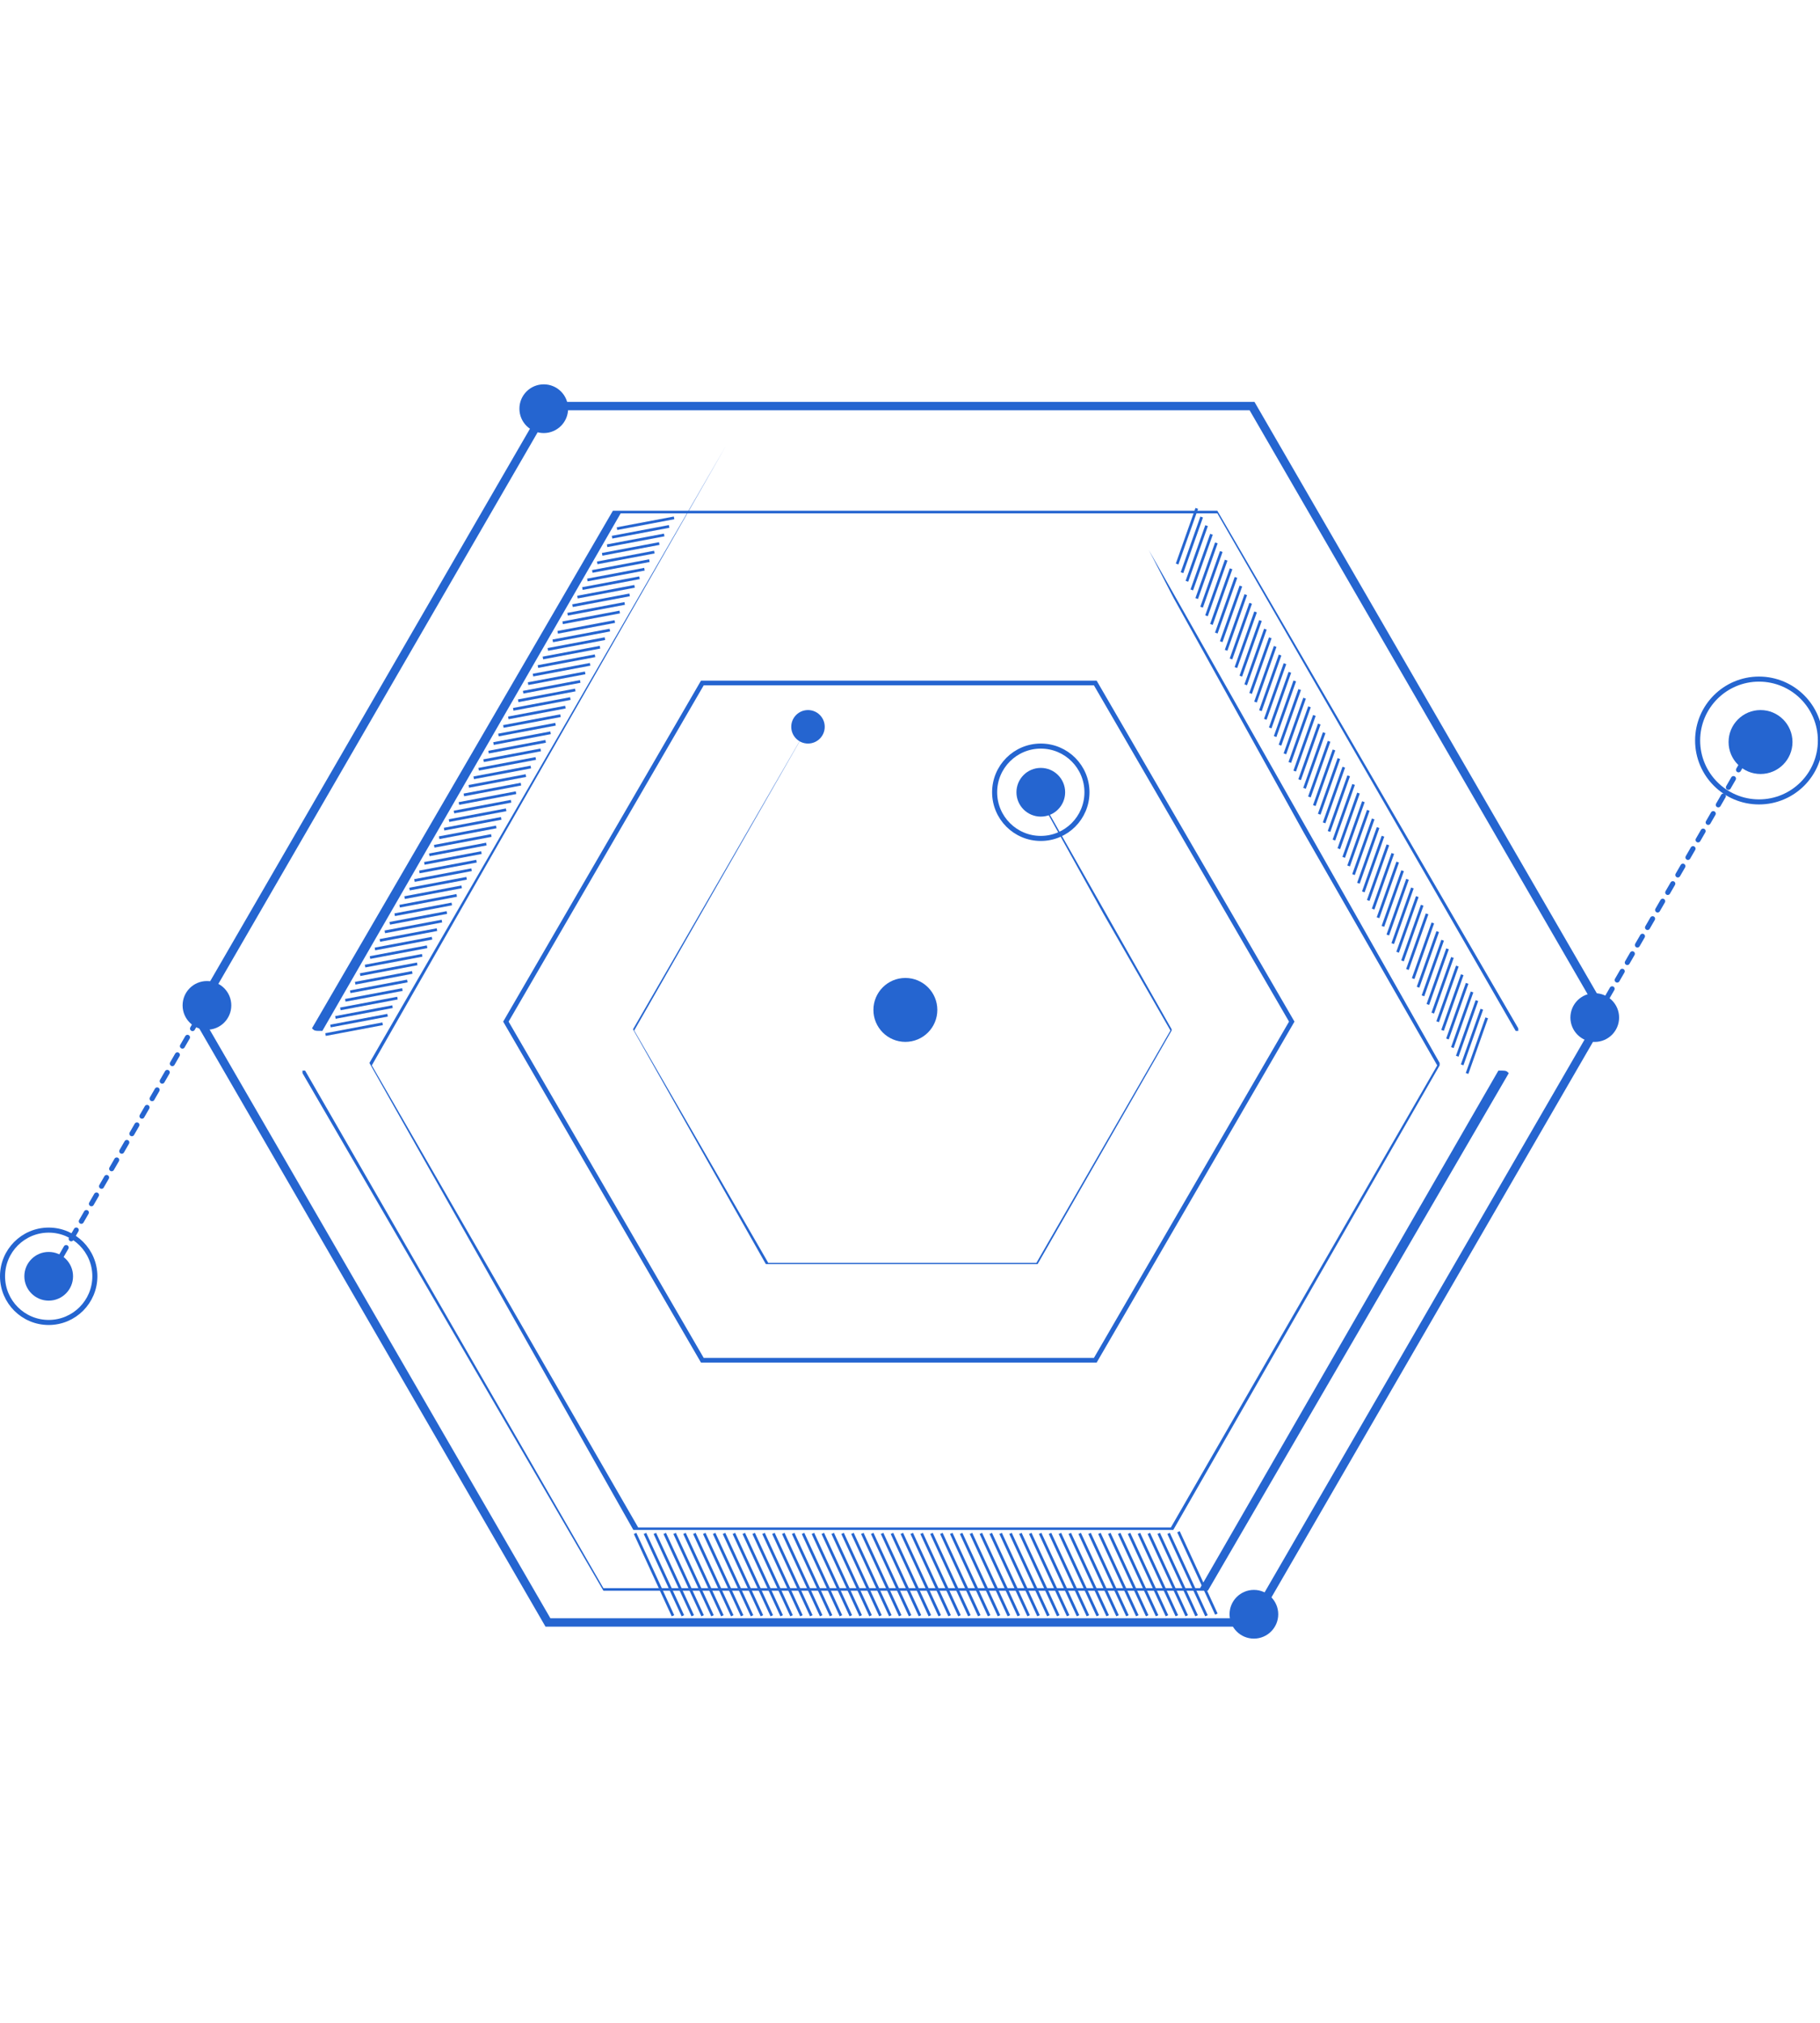 <svg width="360" height="400" viewBox="0 0 360 400" fill="none" xmlns="http://www.w3.org/2000/svg">
<g clip-path="url(#clip0_1960_4851)">
<path d="M131.487 303.219L138.978 319.504" stroke="#2565D0" stroke-width="0.541"/>
<path d="M298.44 212.208L238.916 314.555C238.916 314.555 238.916 314.555 238.403 314.555L119.87 314.555C119.87 314.555 119.87 314.555 119.356 314.555L59.833 212.208L59.833 211.697L60.346 211.697L119.356 314.043L237.377 314.043L296.387 211.697C297.927 211.697 297.927 211.697 298.44 212.208C298.44 211.697 298.44 211.697 298.44 212.208Z" fill="#2565D0"/>
<path d="M247.656 80.298V79.467L107.904 79.467L37.788 200.564L107.904 321.662L248.138 321.662L318.255 200.564L248.136 79.467H247.656V80.298L246.934 80.714L316.329 200.564L247.174 319.999L108.868 319.999L39.713 200.564L108.868 81.13L247.656 81.13V80.298L246.934 80.714L247.656 80.298Z" fill="#2565D0"/>
<path d="M216.65 135.057V134.594L138.658 134.594L99.529 202.018L138.658 269.442H216.919L256.049 202.018L216.918 134.594H216.65V135.057L216.247 135.289L254.974 202.018L216.381 268.516H139.196L100.603 202.018L139.196 135.52L216.65 135.52V135.057L216.247 135.289L216.65 135.057Z" fill="#2565D0"/>
<path d="M73.069 210.191L143.538 88.256L73.548 210.672L126.233 302.045L231.602 302.045L284.286 210.672L257.944 164.745L232.129 118.22L227.244 108.775L284.765 210.191C284.765 210.191 284.765 210.191 284.765 210.672L232.081 302.526C232.081 302.526 232.081 302.526 231.602 302.526L125.754 302.526C125.754 302.526 125.754 302.526 125.275 302.526L73.069 210.191Z" fill="#2565D0"/>
<path d="M125.208 203.534L160.676 142.216L125.449 203.776L151.966 249.726L204.999 249.726L231.515 203.776L218.257 180.681L205.264 157.284L202.805 152.534L231.756 203.534C231.756 203.534 231.756 203.534 231.756 203.776L205.24 249.967C205.24 249.967 205.24 249.967 204.999 249.967L151.725 249.967C151.725 249.967 151.725 249.967 151.484 249.967L125.208 203.534Z" fill="#2565D0"/>
<path d="M61.708 203.342L121.231 100.995C121.231 100.995 121.231 100.995 121.744 100.995L240.278 100.995C240.278 100.995 240.278 100.995 240.791 100.995L300.315 203.342L300.315 203.853L299.802 203.853L240.791 101.507L122.771 101.507L63.761 203.853C62.221 203.853 62.221 203.853 61.708 203.342C61.708 203.853 61.708 203.853 61.708 203.342Z" fill="#2565D0"/>
<path d="M125.625 303.219L133.116 319.504" stroke="#2565D0" stroke-width="0.541"/>
<path d="M127.579 303.219L135.07 319.504" stroke="#2565D0" stroke-width="0.541"/>
<path d="M129.533 303.219L137.024 319.504" stroke="#2565D0" stroke-width="0.541"/>
<path d="M346.882 147.031L315.429 201.509" stroke="#2565D0" stroke-linecap="round" stroke-dasharray="2 2"/>
<path d="M133.441 303.219L140.932 319.504" stroke="#2565D0" stroke-width="0.541"/>
<path d="M135.395 303.219L142.886 319.504" stroke="#2565D0" stroke-width="0.541"/>
<path d="M137.35 303.219L144.841 319.504" stroke="#2565D0" stroke-width="0.541"/>
<path d="M139.304 303.219L146.795 319.504" stroke="#2565D0" stroke-width="0.541"/>
<path d="M141.259 303.219L148.75 319.504" stroke="#2565D0" stroke-width="0.541"/>
<path d="M143.213 303.219L150.704 319.504" stroke="#2565D0" stroke-width="0.541"/>
<path d="M145.167 303.219L152.658 319.504" stroke="#2565D0" stroke-width="0.541"/>
<path d="M147.121 303.219L154.612 319.504" stroke="#2565D0" stroke-width="0.541"/>
<path d="M149.075 303.219L156.566 319.504" stroke="#2565D0" stroke-width="0.541"/>
<path d="M151.029 303.219L158.52 319.504" stroke="#2565D0" stroke-width="0.541"/>
<path d="M152.984 303.219L160.475 319.504" stroke="#2565D0" stroke-width="0.541"/>
<path d="M154.937 303.219L162.428 319.504" stroke="#2565D0" stroke-width="0.541"/>
<path d="M156.892 303.219L164.383 319.504" stroke="#2565D0" stroke-width="0.541"/>
<path d="M158.846 303.219L166.337 319.504" stroke="#2565D0" stroke-width="0.541"/>
<path d="M160.801 303.219L168.292 319.504" stroke="#2565D0" stroke-width="0.541"/>
<path d="M162.755 303.219L170.246 319.504" stroke="#2565D0" stroke-width="0.541"/>
<path d="M164.709 303.219L172.201 319.504" stroke="#2565D0" stroke-width="0.541"/>
<path d="M166.663 303.219L174.154 319.504" stroke="#2565D0" stroke-width="0.541"/>
<path d="M168.617 303.219L176.109 319.504" stroke="#2565D0" stroke-width="0.541"/>
<path d="M170.572 303.219L178.063 319.504" stroke="#2565D0" stroke-width="0.541"/>
<path d="M172.526 303.219L180.017 319.504" stroke="#2565D0" stroke-width="0.541"/>
<path d="M174.479 303.219L181.971 319.504" stroke="#2565D0" stroke-width="0.541"/>
<path d="M176.434 303.219L183.925 319.504" stroke="#2565D0" stroke-width="0.541"/>
<path d="M178.388 303.219L185.879 319.504" stroke="#2565D0" stroke-width="0.541"/>
<path d="M180.343 303.219L187.834 319.504" stroke="#2565D0" stroke-width="0.541"/>
<path d="M182.296 303.219L189.787 319.504" stroke="#2565D0" stroke-width="0.541"/>
<path d="M184.251 303.219L191.742 319.504" stroke="#2565D0" stroke-width="0.541"/>
<path d="M186.206 303.219L193.697 319.504" stroke="#2565D0" stroke-width="0.541"/>
<path d="M188.159 303.219L195.65 319.504" stroke="#2565D0" stroke-width="0.541"/>
<path d="M190.114 303.219L197.605 319.504" stroke="#2565D0" stroke-width="0.541"/>
<path d="M192.068 303.219L199.559 319.504" stroke="#2565D0" stroke-width="0.541"/>
<path d="M194.021 303.219L201.513 319.504" stroke="#2565D0" stroke-width="0.541"/>
<path d="M195.976 303.219L203.467 319.504" stroke="#2565D0" stroke-width="0.541"/>
<path d="M197.93 303.219L205.421 319.504" stroke="#2565D0" stroke-width="0.541"/>
<path d="M199.884 303.219L207.375 319.504" stroke="#2565D0" stroke-width="0.541"/>
<path d="M201.839 303.219L209.33 319.504" stroke="#2565D0" stroke-width="0.541"/>
<path d="M203.792 303.219L211.283 319.504" stroke="#2565D0" stroke-width="0.541"/>
<path d="M205.747 303.219L213.238 319.504" stroke="#2565D0" stroke-width="0.541"/>
<path d="M207.7 303.219L215.192 319.504" stroke="#2565D0" stroke-width="0.541"/>
<path d="M209.656 303.219L217.147 319.504" stroke="#2565D0" stroke-width="0.541"/>
<path d="M211.61 303.219L219.101 319.504" stroke="#2565D0" stroke-width="0.541"/>
<path d="M213.564 303.219L221.056 319.504" stroke="#2565D0" stroke-width="0.541"/>
<path d="M215.518 303.219L223.009 319.504" stroke="#2565D0" stroke-width="0.541"/>
<path d="M217.472 303.219L224.964 319.504" stroke="#2565D0" stroke-width="0.541"/>
<path d="M219.426 303.219L226.917 319.504" stroke="#2565D0" stroke-width="0.541"/>
<path d="M221.381 303.219L228.872 319.504" stroke="#2565D0" stroke-width="0.541"/>
<path d="M223.334 303.219L230.826 319.504" stroke="#2565D0" stroke-width="0.541"/>
<path d="M225.289 303.219L232.78 319.504" stroke="#2565D0" stroke-width="0.541"/>
<path d="M227.243 303.219L234.734 319.504" stroke="#2565D0" stroke-width="0.541"/>
<path d="M229.198 303.219L236.689 319.504" stroke="#2565D0" stroke-width="0.541"/>
<path d="M231.151 303.219L238.642 319.504" stroke="#2565D0" stroke-width="0.541"/>
<path d="M233.106 302.893L240.598 319.178" stroke="#2565D0" stroke-width="0.541"/>
<path d="M64.392 204.576L75.685 202.446" stroke="#2565D0" stroke-width="0.541"/>
<path d="M65.369 202.884L76.662 200.754" stroke="#2565D0" stroke-width="0.541"/>
<path d="M66.346 201.191L77.639 199.061" stroke="#2565D0" stroke-width="0.541"/>
<path d="M67.323 199.499L78.616 197.369" stroke="#2565D0" stroke-width="0.541"/>
<path d="M68.3 197.807L79.593 195.676" stroke="#2565D0" stroke-width="0.541"/>
<path d="M69.277 196.114L80.57 193.984" stroke="#2565D0" stroke-width="0.541"/>
<path d="M70.255 194.422L81.547 192.291" stroke="#2565D0" stroke-width="0.541"/>
<path d="M71.231 192.729L82.524 190.599" stroke="#2565D0" stroke-width="0.541"/>
<path d="M72.209 191.037L83.502 188.907" stroke="#2565D0" stroke-width="0.541"/>
<path d="M73.186 189.345L84.479 187.215" stroke="#2565D0" stroke-width="0.541"/>
<path d="M74.164 187.652L85.456 185.522" stroke="#2565D0" stroke-width="0.541"/>
<path d="M75.139 185.96L86.432 183.83" stroke="#2565D0" stroke-width="0.541"/>
<path d="M76.118 184.267L87.41 182.137" stroke="#2565D0" stroke-width="0.541"/>
<path d="M77.095 182.575L88.388 180.445" stroke="#2565D0" stroke-width="0.541"/>
<path d="M78.073 180.883L89.365 178.753" stroke="#2565D0" stroke-width="0.541"/>
<path d="M79.048 179.19L90.341 177.06" stroke="#2565D0" stroke-width="0.541"/>
<path d="M80.026 177.498L91.319 175.368" stroke="#2565D0" stroke-width="0.541"/>
<path d="M81.003 175.806L92.295 173.675" stroke="#2565D0" stroke-width="0.541"/>
<path d="M81.981 174.113L93.273 171.983" stroke="#2565D0" stroke-width="0.541"/>
<path d="M82.956 172.421L94.249 170.291" stroke="#2565D0" stroke-width="0.541"/>
<path d="M83.934 170.728L95.227 168.598" stroke="#2565D0" stroke-width="0.541"/>
<path d="M84.912 169.036L96.204 166.906" stroke="#2565D0" stroke-width="0.541"/>
<path d="M85.888 167.343L97.181 165.213" stroke="#2565D0" stroke-width="0.541"/>
<path d="M86.865 165.651L98.158 163.521" stroke="#2565D0" stroke-width="0.541"/>
<path d="M87.842 163.958L99.135 161.828" stroke="#2565D0" stroke-width="0.541"/>
<path d="M88.82 162.266L100.113 160.136" stroke="#2565D0" stroke-width="0.541"/>
<path d="M89.797 160.574L101.09 158.444" stroke="#2565D0" stroke-width="0.541"/>
<path d="M90.775 158.882L102.068 156.751" stroke="#2565D0" stroke-width="0.541"/>
<path d="M91.751 157.189L103.043 155.059" stroke="#2565D0" stroke-width="0.541"/>
<path d="M92.728 155.496L104.021 153.366" stroke="#2565D0" stroke-width="0.541"/>
<path d="M93.705 153.804L104.998 151.674" stroke="#2565D0" stroke-width="0.541"/>
<path d="M94.683 152.111L105.976 149.981" stroke="#2565D0" stroke-width="0.541"/>
<path d="M95.659 150.419L106.951 148.289" stroke="#2565D0" stroke-width="0.541"/>
<path d="M96.637 148.727L107.93 146.597" stroke="#2565D0" stroke-width="0.541"/>
<path d="M97.613 147.035L108.906 144.905" stroke="#2565D0" stroke-width="0.541"/>
<path d="M98.59 145.342L109.883 143.212" stroke="#2565D0" stroke-width="0.541"/>
<path d="M99.568 143.65L110.861 141.52" stroke="#2565D0" stroke-width="0.541"/>
<path d="M100.545 141.957L111.838 139.827" stroke="#2565D0" stroke-width="0.541"/>
<path d="M101.522 140.265L112.815 138.135" stroke="#2565D0" stroke-width="0.541"/>
<path d="M102.499 138.573L113.792 136.442" stroke="#2565D0" stroke-width="0.541"/>
<path d="M103.477 136.88L114.769 134.75" stroke="#2565D0" stroke-width="0.541"/>
<path d="M104.454 135.188L115.746 133.057" stroke="#2565D0" stroke-width="0.541"/>
<path d="M105.43 133.495L116.723 131.365" stroke="#2565D0" stroke-width="0.541"/>
<path d="M106.406 131.803L117.699 129.673" stroke="#2565D0" stroke-width="0.541"/>
<path d="M107.385 130.111L118.677 127.981" stroke="#2565D0" stroke-width="0.541"/>
<path d="M108.362 128.418L119.655 126.288" stroke="#2565D0" stroke-width="0.541"/>
<path d="M109.339 126.726L120.631 124.596" stroke="#2565D0" stroke-width="0.541"/>
<path d="M110.316 125.034L121.609 122.904" stroke="#2565D0" stroke-width="0.541"/>
<path d="M111.293 123.15L122.586 121.02" stroke="#2565D0" stroke-width="0.541"/>
<path d="M112.27 121.458L123.563 119.328" stroke="#2565D0" stroke-width="0.541"/>
<path d="M113.247 119.765L124.54 117.635" stroke="#2565D0" stroke-width="0.541"/>
<path d="M114.225 118.073L125.518 115.943" stroke="#2565D0" stroke-width="0.541"/>
<path d="M115.201 116.38L126.494 114.25" stroke="#2565D0" stroke-width="0.541"/>
<path d="M116.179 114.688L127.472 112.558" stroke="#2565D0" stroke-width="0.541"/>
<path d="M117.155 112.996L128.448 110.866" stroke="#2565D0" stroke-width="0.541"/>
<path d="M118.134 111.303L129.426 109.173" stroke="#2565D0" stroke-width="0.541"/>
<path d="M119.109 109.611L130.402 107.481" stroke="#2565D0" stroke-width="0.541"/>
<path d="M120.087 107.919L131.38 105.789" stroke="#2565D0" stroke-width="0.541"/>
<path d="M121.063 106.226L132.356 104.096" stroke="#2565D0" stroke-width="0.541"/>
<path d="M122.042 104.534L133.334 102.404" stroke="#2565D0" stroke-width="0.541"/>
<path d="M236.725 100.532L232.833 111.532" stroke="#2565D0" stroke-width="0.541"/>
<path d="M237.693 102.238L233.802 113.238" stroke="#2565D0" stroke-width="0.541"/>
<path d="M238.663 103.943L234.772 114.944" stroke="#2565D0" stroke-width="0.541"/>
<path d="M239.632 105.649L235.74 116.65" stroke="#2565D0" stroke-width="0.541"/>
<path d="M240.601 107.355L236.709 118.356" stroke="#2565D0" stroke-width="0.541"/>
<path d="M241.57 109.061L237.678 120.062" stroke="#2565D0" stroke-width="0.541"/>
<path d="M242.54 110.767L238.648 121.768" stroke="#2565D0" stroke-width="0.541"/>
<path d="M243.509 112.473L239.618 123.473" stroke="#2565D0" stroke-width="0.541"/>
<path d="M244.479 114.179L240.588 125.179" stroke="#2565D0" stroke-width="0.541"/>
<path d="M245.448 115.885L241.556 126.885" stroke="#2565D0" stroke-width="0.541"/>
<path d="M246.417 117.591L242.525 128.591" stroke="#2565D0" stroke-width="0.541"/>
<path d="M247.386 119.296L243.494 130.297" stroke="#2565D0" stroke-width="0.541"/>
<path d="M248.356 121.002L244.464 132.003" stroke="#2565D0" stroke-width="0.541"/>
<path d="M249.324 122.708L245.432 133.709" stroke="#2565D0" stroke-width="0.541"/>
<path d="M250.295 124.414L246.403 135.415" stroke="#2565D0" stroke-width="0.541"/>
<path d="M251.264 126.12L247.373 137.12" stroke="#2565D0" stroke-width="0.541"/>
<path d="M252.233 127.826L248.341 138.826" stroke="#2565D0" stroke-width="0.541"/>
<path d="M253.202 129.531L249.31 140.532" stroke="#2565D0" stroke-width="0.541"/>
<path d="M254.17 131.237L250.279 142.238" stroke="#2565D0" stroke-width="0.541"/>
<path d="M255.141 132.943L251.249 143.944" stroke="#2565D0" stroke-width="0.541"/>
<path d="M256.111 134.649L252.22 145.65" stroke="#2565D0" stroke-width="0.541"/>
<path d="M257.08 136.355L253.188 147.355" stroke="#2565D0" stroke-width="0.541"/>
<path d="M258.049 138.061L254.158 149.061" stroke="#2565D0" stroke-width="0.541"/>
<path d="M259.018 139.767L255.127 150.767" stroke="#2565D0" stroke-width="0.541"/>
<path d="M259.988 141.473L256.096 152.473" stroke="#2565D0" stroke-width="0.541"/>
<path d="M260.956 143.179L257.065 154.179" stroke="#2565D0" stroke-width="0.541"/>
<path d="M261.927 144.884L258.035 155.885" stroke="#2565D0" stroke-width="0.541"/>
<path d="M262.895 146.591L259.004 157.591" stroke="#2565D0" stroke-width="0.541"/>
<path d="M263.865 148.296L259.974 159.296" stroke="#2565D0" stroke-width="0.541"/>
<path d="M264.834 150.002L260.943 161.003" stroke="#2565D0" stroke-width="0.541"/>
<path d="M265.803 151.708L261.912 162.708" stroke="#2565D0" stroke-width="0.541"/>
<path d="M266.773 153.414L262.882 164.414" stroke="#2565D0" stroke-width="0.541"/>
<path d="M267.743 155.12L263.851 166.12" stroke="#2565D0" stroke-width="0.541"/>
<path d="M268.712 156.826L264.82 167.826" stroke="#2565D0" stroke-width="0.541"/>
<path d="M269.681 158.531L265.789 169.532" stroke="#2565D0" stroke-width="0.541"/>
<path d="M270.65 160.237L266.758 171.238" stroke="#2565D0" stroke-width="0.541"/>
<path d="M271.62 161.943L267.728 172.944" stroke="#2565D0" stroke-width="0.541"/>
<path d="M272.589 163.649L268.697 174.649" stroke="#2565D0" stroke-width="0.541"/>
<path d="M273.558 165.355L269.666 176.355" stroke="#2565D0" stroke-width="0.541"/>
<path d="M274.528 167.061L270.637 178.061" stroke="#2565D0" stroke-width="0.541"/>
<path d="M275.498 168.766L271.606 179.767" stroke="#2565D0" stroke-width="0.541"/>
<path d="M276.466 170.472L272.575 181.473" stroke="#2565D0" stroke-width="0.541"/>
<path d="M277.436 172.178L273.545 183.179" stroke="#2565D0" stroke-width="0.541"/>
<path d="M278.404 173.884L274.513 184.885" stroke="#2565D0" stroke-width="0.541"/>
<path d="M279.375 175.59L275.483 186.59" stroke="#2565D0" stroke-width="0.541"/>
<path d="M280.344 177.296L276.452 188.296" stroke="#2565D0" stroke-width="0.541"/>
<path d="M281.313 179.002L277.421 190.002" stroke="#2565D0" stroke-width="0.541"/>
<path d="M282.282 180.708L278.391 191.708" stroke="#2565D0" stroke-width="0.541"/>
<path d="M283.417 182.509L279.525 193.509" stroke="#2565D0" stroke-width="0.541"/>
<path d="M284.386 184.214L280.494 195.215" stroke="#2565D0" stroke-width="0.541"/>
<path d="M285.356 185.92L281.464 196.921" stroke="#2565D0" stroke-width="0.541"/>
<path d="M286.324 187.626L282.432 198.626" stroke="#2565D0" stroke-width="0.541"/>
<path d="M287.294 189.332L283.402 200.332" stroke="#2565D0" stroke-width="0.541"/>
<path d="M288.263 191.038L284.371 202.038" stroke="#2565D0" stroke-width="0.541"/>
<path d="M289.232 192.744L285.34 203.744" stroke="#2565D0" stroke-width="0.541"/>
<path d="M290.201 194.449L286.31 205.45" stroke="#2565D0" stroke-width="0.541"/>
<path d="M291.171 196.155L287.28 207.156" stroke="#2565D0" stroke-width="0.541"/>
<path d="M292.14 197.861L288.249 208.862" stroke="#2565D0" stroke-width="0.541"/>
<path d="M293.108 199.567L289.217 210.568" stroke="#2565D0" stroke-width="0.541"/>
<path d="M294.079 201.273L290.187 212.273" stroke="#2565D0" stroke-width="0.541"/>
<path d="M41.084 198.198L9.631 252.676" stroke="#2565D0" stroke-linecap="round" stroke-dasharray="2 2"/>
<circle cx="107.556" cy="80.816" r="4.816" fill="#2565D0"/>
<circle cx="4.816" cy="4.816" r="4.816" transform="matrix(1 1.74846e-07 1.74846e-07 -1 243.206 324.023)" fill="#2565D0"/>
<circle cx="40.935" cy="198.808" r="4.816" fill="#2565D0"/>
<circle cx="315.446" cy="201.216" r="4.816" fill="#2565D0"/>
<circle cx="4.816" cy="4.816" r="4.816" transform="matrix(1 1.74846e-07 1.74846e-07 -1 201.056 161.479)" fill="#2565D0"/>
<ellipse cx="3.311" cy="3.311" rx="3.311" ry="3.311" transform="matrix(1 1.74846e-07 1.74846e-07 -1 156.511 147.031)" fill="#2565D0"/>
<path d="M215.003 156.663C215.003 151.62 210.915 147.532 205.872 147.532C200.829 147.532 196.74 151.62 196.74 156.663C196.74 161.706 200.829 165.794 205.872 165.794C210.915 165.794 215.003 161.706 215.003 156.663Z" stroke="#2565D0"/>
<ellipse cx="6.321" cy="6.321" rx="6.321" ry="6.321" transform="matrix(1 1.74846e-07 1.74846e-07 -1 341.916 153.051)" fill="#2565D0"/>
<ellipse cx="6.321" cy="6.321" rx="6.321" ry="6.321" transform="matrix(1 1.74846e-07 1.74846e-07 -1 172.764 206.024)" fill="#2565D0"/>
<circle cx="4.816" cy="4.816" r="4.816" transform="matrix(1 1.74846e-07 1.74846e-07 -1 4.816 257.192)" fill="#2565D0"/>
<path d="M18.763 252.375C18.763 247.332 14.675 243.244 9.631 243.244C4.588 243.244 0.5 247.332 0.5 252.375C0.5 257.418 4.588 261.507 9.631 261.507C14.675 261.507 18.763 257.418 18.763 252.375Z" stroke="#2565D0"/>
<path d="M360.077 146.43C360.077 139.724 354.641 134.288 347.935 134.288C341.23 134.288 335.794 139.724 335.794 146.43C335.794 153.135 341.23 158.571 347.935 158.571C354.641 158.571 360.077 153.135 360.077 146.43Z" stroke="#2565D0"/>
</g>
<defs>
<clipPath id="clip0_1960_4851">
<rect width="360" height="400" fill="white"/>
</clipPath>
</defs>
</svg>
